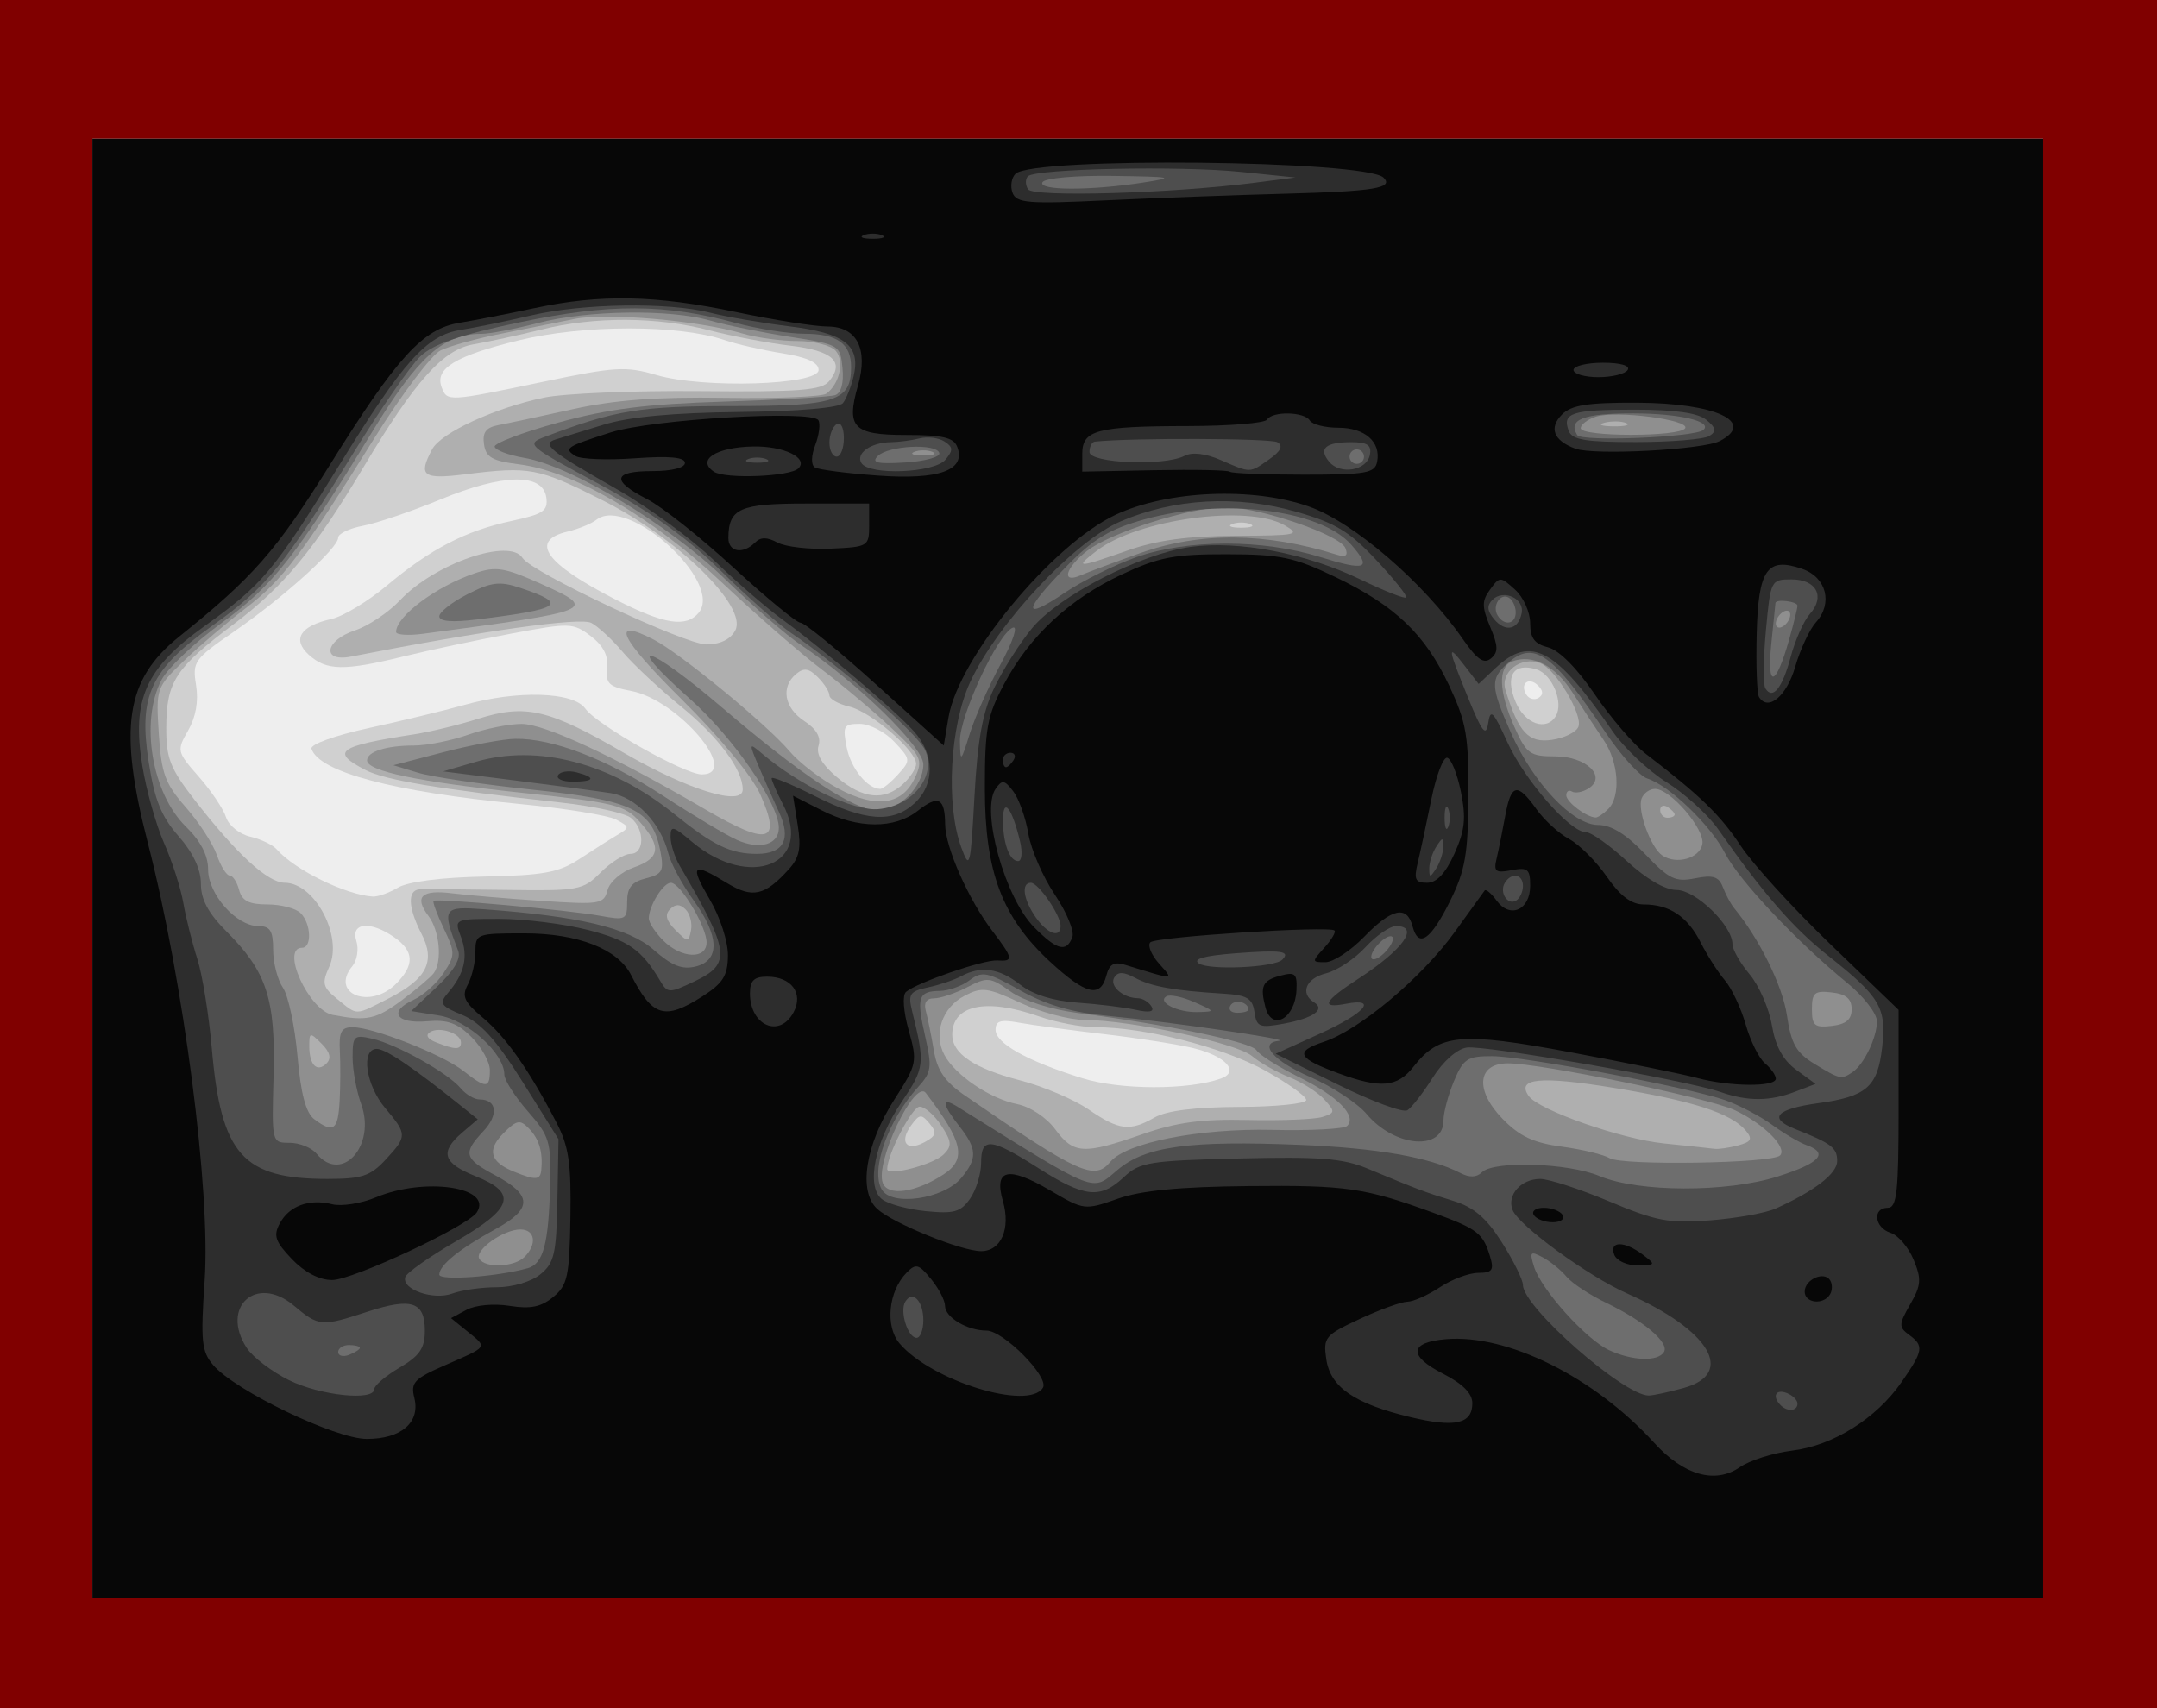 <?xml version="1.0" encoding="UTF-8" standalone="no"?>
<!-- Created with Inkscape (http://www.inkscape.org/) -->

<svg
   xmlns:dc="http://purl.org/dc/elements/1.1/"
   xmlns:cc="http://creativecommons.org/ns#"
   xmlns:rdf="http://www.w3.org/1999/02/22-rdf-syntax-ns#"
   xmlns:svg="http://www.w3.org/2000/svg"
   xmlns="http://www.w3.org/2000/svg"
   xmlns:sodipodi="http://sodipodi.sourceforge.net/DTD/sodipodi-0.dtd"
   xmlns:inkscape="http://www.inkscape.org/namespaces/inkscape"
   id="svg2"
   version="1.1"
   inkscape:version="0.91 r13725"
   width="298.577"
   height="236.496"
   viewBox="0 0 298.577 236.496"
   sodipodi:docname="camera_small.svg">
  <rect x="0" y="0" width="298.577" height="236.496" fill="#808080" stroke="none"/>
  <defs
     id="defs6" />
  <sodipodi:namedview
     pagecolor="#ffffff"
     bordercolor="#666666"
     borderopacity="1"
     objecttolerance="10"
     gridtolerance="10"
     guidetolerance="10"
     inkscape:pageopacity="0"
     inkscape:pageshadow="2"
     inkscape:window-width="1544"
     inkscape:window-height="741"
     id="namedview4"
     showgrid="false"
     inkscape:zoom="1.0148148"
     inkscape:cx="399.14"
     inkscape:cy="177.86128"
     inkscape:window-x="255"
     inkscape:window-y="19"
     inkscape:window-maximized="0"
     inkscape:current-layer="svg2"
     fit-margin-top="0"
     fit-margin-left="0"
     fit-margin-right="0"
     fit-margin-bottom="0" />
  <flowRoot
     xml:space="preserve"
     id="flowRoot3354"
     style="font-style:normal;font-variant:normal;font-weight:normal;font-stretch:normal;font-size:40px;line-height:125%;font-family:'American Typewriter';-inkscape-font-specification:'American Typewriter';letter-spacing:0px;word-spacing:0px;fill:#000000;fill-opacity:1;stroke:none;stroke-width:1px;stroke-linecap:butt;stroke-linejoin:miter;stroke-opacity:1"
     transform="matrix(1.162,0,0,1.617,-32.769,-37.513)"><flowRegion
       id="flowRegion3356"><rect
         id="rect3358"
         width="244.38"
         height="76.861"
         x="530.146"
         y="31.526"
         style="font-style:normal;font-variant:normal;font-weight:normal;font-stretch:normal;font-family:'American Typewriter';-inkscape-font-specification:'American Typewriter'" /></flowRegion><flowPara
       id="flowPara3360" /></flowRoot>  <flowRoot
     xml:space="preserve"
     id="flowRoot3374"
     style="font-style:normal;font-weight:normal;font-size:40px;line-height:125%;font-family:sans-serif;letter-spacing:0px;word-spacing:0px;fill:#000000;fill-opacity:1;stroke:none;stroke-width:1px;stroke-linecap:butt;stroke-linejoin:miter;stroke-opacity:1"
     transform="translate(19.708,-42.365)"><flowRegion
       id="flowRegion3376"><rect
         id="rect3378"
         width="312.372"
         height="82.774"
         x="433.577"
         y="105.431" /></flowRegion><flowPara
       id="flowPara3380" /></flowRoot>  <rect
     style="fill:#800000;fill-opacity:1"
     id="rect3434"
     width="298.577"
     height="236.496"
     x="0"
     y="0" />
  <rect
     style="fill:#ffffff;fill-opacity:1"
     id="rect3438"
     width="267.044"
     height="199.051"
     x="13.796"
     y="20.693" />
  <g
     id="g3351">
    <path
       style="fill:#eeeeee"
       d="m 12.81,120.219 0,-101 135,0 135,0 0,101 0,101 -135,0 -135,0 0,-101 z"
       id="path3367"
       inkscape:connector-curvature="0" />
    <path
       style="fill:#d0d0d0"
       d="m 12.81,120.219 0,-101 135,0 135,0 0,101 0,101 -135,0 -135,0 0,-101 z m 156.209,29.099 c 2.62,-0.939 0.655,-3.103 -3.813,-4.199 -2.143,-0.525 -7.721,-1.401 -12.396,-1.945 -4.675,-0.544 -9.963,-1.258 -11.75,-1.586 -2.553,-0.469 -3.25,-0.256 -3.25,0.991 0,1.875 4.378,4.32 11.988,6.694 5.28,1.647 14.688,1.669 19.221,0.044 z M 54.81,136.219 c 2.596,-2.596 2.53,-4.515 -0.223,-6.443 -3.31,-2.318 -6.072,-2.06 -5.262,0.491 0.358,1.126 0.112,2.696 -0.544,3.487 -3.161,3.809 2.409,6.085 6.029,2.465 z m 0.285,-13.331 c 1.364,-0.82 5.958,-1.408 11.964,-1.53 8.183,-0.166 10.292,-0.555 13.126,-2.419 1.857,-1.221 4.209,-2.712 5.227,-3.314 1.784,-1.055 1.78,-1.132 -0.13,-2.154 -1.089,-0.583 -7.153,-1.561 -13.476,-2.174 -17.407,-1.687 -27.651,-4.413 -28.692,-7.636 -0.193,-0.597 3.258,-1.842 7.927,-2.861 4.548,-0.992 10.488,-2.429 13.201,-3.193 7.359,-2.073 15.139,-1.84 16.78,0.502 1.569,2.24 13.726,9.109 16.122,9.109 5.471,0 -3.288,-10.338 -9.793,-11.559 -3.078,-0.577 -3.542,-1.022 -3.31,-3.17 0.184,-1.707 -0.535,-3.108 -2.27,-4.423 -2.44,-1.85 -2.871,-1.863 -11,-0.344 -4.653,0.87 -11.385,2.299 -14.96,3.175 -8.191,2.008 -10.629,1.965 -13.055,-0.23 -2.367,-2.142 -1.193,-4.017 3.107,-4.962 1.602,-0.352 5.059,-2.436 7.681,-4.632 6.076,-5.088 10.894,-7.583 17.291,-8.955 4.376,-0.939 5.047,-1.394 4.783,-3.247 -0.484,-3.399 -5.968,-3.3 -14.61,0.264 -4.014,1.655 -8.851,3.301 -10.748,3.657 -1.897,0.356 -3.449,1.099 -3.449,1.651 0,1.452 -7.557,8.271 -14.362,12.961 -5.572,3.84 -5.835,4.208 -5.309,7.448 0.36,2.217 -0.022,4.41 -1.091,6.273 -1.606,2.799 -1.573,2.945 1.471,6.412 1.713,1.951 3.41,4.476 3.77,5.611 0.36,1.136 1.861,2.343 3.338,2.686 1.476,0.342 3.133,1.137 3.683,1.766 2.468,2.823 9.494,6.277 13.285,6.53 0.707,0.047 2.282,-0.513 3.5,-1.245 z M 124.32,107.209 c 1.766,-1.952 1.751,-2.083 -0.519,-4.5 -1.286,-1.369 -3.442,-2.49 -4.789,-2.49 -2.229,0 -2.393,0.294 -1.812,3.25 0.57,2.904 2.871,5.75 4.648,5.75 0.36,0 1.473,-0.905 2.473,-2.01 z m 88.594,-12.286 c -1.283,-1.283 -2.585,-0.292 -1.635,1.246 0.368,0.596 1.127,0.8 1.687,0.454 0.683,-0.422 0.666,-0.981 -0.052,-1.7 z M 96.709,84.841 C 100.206,80.627 86.905,68.539 82.547,71.969 c -0.68,0.536 -2.475,1.269 -3.987,1.631 -5.345,1.277 -3.096,4.427 6.75,9.457 6.627,3.386 9.674,3.862 11.399,1.783 z M 75.256,52.842 c 9.908,-2.073 11.39,-2.16 15.632,-0.916 6.48,1.899 22.422,1.396 22.422,-0.707 0,-1.026 -1.579,-1.754 -5,-2.303 -2.75,-0.442 -6.35,-1.264 -8,-1.828 -6.333,-2.163 -19.523,-2.156 -28.434,0.015 -8.857,2.158 -11.741,3.915 -10.734,6.538 0.758,1.977 0.878,1.97 14.114,-0.799 z"
       id="path3365"
       inkscape:connector-curvature="0" />
    <path
       style="fill:#afafaf"
       d="m 12.81,120.219 0,-101 135,0 135,0 0,101 0,101 -135,0 -135,0 0,-101 z M 128.677,155.559 c -1.122,-1.352 -1.403,-1.328 -2.533,0.217 -1.71,2.339 -0.684,3.701 1.791,2.376 1.659,-0.888 1.787,-1.334 0.742,-2.593 z m 31.133,-0.84 c 1.656,-0.947 5.623,-1.441 11.75,-1.465 5.088,-0.019 9.25,-0.452 9.25,-0.96 0,-0.509 -2.587,-2.357 -5.75,-4.108 -5.773,-3.196 -16.615,-5.963 -23.374,-5.966 -1.993,-6.5e-4 -5.537,-0.676 -7.876,-1.501 -7.316,-2.581 -12,-1.588 -12,2.545 0,2.612 3.043,4.662 9.35,6.299 3.218,0.835 7.493,2.647 9.5,4.027 4.231,2.908 5.717,3.091 9.15,1.129 z M 53.817,138.216 c 5.273,-2.69 6.5,-5.116 4.524,-8.938 -1.855,-3.587 -1.966,-6.029 -0.28,-6.145 0.688,-0.047 6.034,-0.014 11.881,0.073 10.188,0.153 10.738,0.052 13.205,-2.414 1.415,-1.415 3.269,-2.573 4.119,-2.573 1.965,0 2.013,-3.367 0.07,-4.979 -0.811,-0.673 -5.199,-1.634 -9.75,-2.135 -16.799,-1.848 -24.277,-3.094 -26.991,-4.498 -4.902,-2.535 -3.854,-3.305 6.717,-4.937 2.2,-0.34 6.183,-1.306 8.852,-2.148 6.607,-2.085 9.737,-1.356 20.182,4.699 8.862,5.137 16.466,7.483 16.466,5.08 0,-2.744 -3.349,-7.257 -8.501,-11.453 -3.031,-2.469 -6.681,-5.88 -8.113,-7.581 -1.431,-1.701 -3.388,-3.513 -4.349,-4.027 -1.508,-0.807 -14.902,1.072 -33.288,4.669 -4.089,0.8 -3.598,-2.254 0.585,-3.635 1.834,-0.605 4.647,-2.492 6.25,-4.192 4.788,-5.079 15.186,-8.659 16.934,-5.831 1.216,1.968 22.464,11.969 25.429,11.969 1.927,0 3.349,-0.686 4.02,-1.94 1.749,-3.268 -7.901,-12.728 -18.379,-18.015 -8.939,-4.511 -10.037,-4.719 -19.011,-3.598 -5.874,0.734 -6.543,0.225 -4.565,-3.472 1.226,-2.29 8.658,-5.722 15.487,-7.15 2.75,-0.575 12.466,-0.977 21.592,-0.893 13.803,0.127 16.806,-0.104 17.862,-1.377 2.206,-2.658 0.501,-4.226 -5.338,-4.913 -3.058,-0.359 -8.142,-1.326 -11.298,-2.148 -7.193,-1.873 -15.862,-1.908 -23.173,-0.093 -3.104,0.771 -7.338,1.692 -9.409,2.048 -4.218,0.725 -8.088,5.049 -15.235,17.023 -6.778,11.355 -11.026,16.496 -17.923,21.689 -8.12,6.113 -9.338,7.973 -9.375,14.305 -0.024,4.268 0.52,5.674 3.873,10 5.827,7.519 10.175,11.523 12.52,11.529 4.158,0.01 8.088,7.412 6.17,11.623 -1.053,2.31 -0.92,2.838 1.132,4.5 2.836,2.297 2.355,2.305 7.11,-0.121 z M 124.981,108.564 c 1.006,-0.91 1.829,-2.172 1.829,-2.804 0,-1.859 -6.265,-7.232 -9.25,-7.933 -1.512,-0.355 -2.75,-1.055 -2.75,-1.555 0,-0.5 -0.723,-1.632 -1.606,-2.515 -1.24,-1.24 -1.924,-1.342 -3,-0.449 -2.157,1.79 -1.653,4.696 1.132,6.521 1.675,1.097 2.338,2.245 1.969,3.408 -0.37,1.166 0.484,2.629 2.551,4.368 3.578,3.011 6.518,3.32 9.125,0.96 z m 90.364,-9.402 c 1.142,-1.848 -0.462,-5.785 -2.638,-6.476 -3.196,-1.014 -4.418,0.86 -2.92,4.477 1.263,3.049 4.246,4.121 5.558,1.999 z M 173.06,72.557 c -0.688,-0.277 -1.812,-0.277 -2.5,0 -0.688,0.277 -0.125,0.504 1.25,0.504 1.375,0 1.938,-0.227 1.25,-0.504 z"
       id="path3363"
       inkscape:connector-curvature="0" />
    <path
       style="fill:#8f8f8f"
       d="m 12.81,120.219 0,-101 135,0 135,0 0,101 0,101 -135,0 -135,0 0,-101 z M 130.646,159.812 c 1.15,-1.15 1.095,-1.77 -0.352,-3.978 -0.943,-1.439 -2.288,-2.616 -2.99,-2.616 -1.06,0 -4.494,6.605 -4.494,8.645 0,1.051 6.412,-0.629 7.835,-2.052 z m 27.446,-2.766 c 4.75,-1.66 8.204,-2.128 14.63,-1.984 4.626,0.104 9.271,-0.084 10.323,-0.418 1.783,-0.566 1.801,-0.73 0.267,-2.425 -0.905,-1 -3.075,-2.382 -4.823,-3.071 -1.748,-0.689 -4.078,-2.011 -5.178,-2.937 -2.144,-1.805 -16.883,-4.986 -23.18,-5.002 -2.101,-0.005 -6.103,-1.072 -8.892,-2.371 -4.563,-2.125 -5.339,-2.222 -7.737,-0.965 -3.091,1.619 -4.333,5.278 -2.778,8.183 1.503,2.809 6.309,6.057 10.076,6.811 1.813,0.363 4.058,1.85 5.272,3.492 2.538,3.433 3.935,3.513 12.02,0.688 z m 82.49,1.537 c 1.841,-0.493 2.046,-0.88 1.08,-2.044 -2,-2.409 -7.386,-4.15 -18.397,-5.944 -10.078,-1.642 -13.402,-1.317 -11.662,1.142 1.386,1.959 12.804,5.966 18.708,6.567 3.3,0.336 6.45,0.673 7,0.749 0.55,0.076 2.022,-0.135 3.271,-0.47 z M 44.517,144.498 c -1.61,-1.61 -1.707,-1.59 -1.707,0.34 0,2.621 1.08,3.701 2.39,2.39 0.698,-0.698 0.481,-1.566 -0.683,-2.731 z m 19.293,-0.172 c 0,-1.254 -2.96,-2.25 -4.274,-1.438 -0.682,0.421 -0.365,0.961 0.84,1.433 2.667,1.045 3.434,1.046 3.434,0.005 z m -8.183,-5.851 c 2.026,-1.509 4.014,-3.197 4.418,-3.75 1.2,-1.642 0.807,-5.867 -0.734,-7.903 -2.027,-2.678 -0.969,-3.681 3.31,-3.141 2.029,0.256 7.57,0.726 12.312,1.044 8.115,0.544 8.654,0.457 9.162,-1.485 0.299,-1.143 1.916,-2.543 3.628,-3.14 3.669,-1.279 3.881,-2.874 0.838,-6.311 -2.057,-2.324 -3.45,-2.668 -16.25,-4.022 -14.4,-1.523 -21.5,-3.005 -21.5,-4.488 0,-1.214 2.65,-2.06 6.456,-2.06 1.811,0 5.206,-0.675 7.544,-1.5 2.338,-0.825 5.657,-1.496 7.376,-1.492 3.236,0.008 12.748,4.436 25.491,11.864 8.725,5.086 10.529,4.588 7.567,-2.089 -1.123,-2.531 -5.588,-7.932 -10.911,-13.202 -8.602,-8.514 -9.95,-11.407 -3.84,-8.245 3.704,1.917 15.711,11.789 18.791,15.449 1.334,1.585 4.392,3.926 6.797,5.201 5.237,2.778 8.848,2.243 10.585,-1.569 1.115,-2.448 0.894,-2.915 -3.196,-6.774 -2.417,-2.28 -6.777,-5.945 -9.688,-8.145 -2.912,-2.2 -9.181,-7.662 -13.932,-12.137 C 90.294,71.582 79.346,65.217 71.81,64.279 c -3.674,-0.457 -4.558,-0.966 -4.815,-2.775 -0.234,-1.648 0.277,-2.326 2,-2.651 1.273,-0.24 5.915,-1.233 10.315,-2.207 5.78,-1.279 11.607,-1.714 21,-1.567 7.15,0.112 13.483,-0.149 14.073,-0.579 1.818,-1.324 2.521,-4.464 1.322,-5.908 -0.63,-0.759 -2.989,-1.373 -5.274,-1.373 -2.274,0 -5.706,-0.467 -7.628,-1.038 -6.122,-1.82 -18.882,-2.926 -23.289,-2.02 -2.313,0.476 -6.905,1.398 -10.205,2.05 -3.3,0.652 -7.039,1.685 -8.308,2.296 -1.269,0.611 -5.401,6.084 -9.181,12.162 -9.994,16.066 -12.705,19.648 -17.831,23.55 -2.529,1.925 -6.356,5.187 -8.505,7.249 -3.868,3.711 -3.903,3.814 -3.501,10.128 0.35,5.498 0.865,6.901 3.723,10.157 1.824,2.078 3.763,5.057 4.308,6.622 0.545,1.564 1.345,2.844 1.777,2.844 0.432,0 1.021,0.9 1.309,2 0.393,1.504 1.364,2 3.917,2 1.866,0 3.934,0.54 4.594,1.2 1.453,1.453 1.593,4.8 0.2,4.8 -3.017,0 0.932,8.657 4.239,9.293 4.708,0.905 5.996,0.632 9.578,-2.037 z M 54.826,87.481 c 0.044,-2.189 5.565,-6.305 10.87,-8.104 2.971,-1.008 4.116,-0.82 9.362,1.534 7.771,3.487 7.323,3.673 -16.497,6.834 -2.062,0.274 -3.743,0.155 -3.735,-0.264 z m 40.078,38.432 c -0.773,-0.773 -1.406,-0.782 -2.158,-0.029 -0.752,0.752 -0.533,1.596 0.75,2.879 1.734,1.734 1.83,1.735 2.158,0.029 0.189,-0.982 -0.148,-2.277 -0.75,-2.879 z M 231.81,112.778 c 0,-0.243 -0.45,-0.719 -1,-1.059 -0.55,-0.34 -1,-0.141 -1,0.441 0,0.582 0.45,1.059 1,1.059 0.55,0 1,-0.198 1,-0.441 z m -13.323,-12.159 c 0.638,-1.663 -3.147,-7.983 -5.269,-8.797 -2.672,-1.025 -5.596,1.22 -4.829,3.708 1.821,5.906 3.193,7.376 6.441,6.899 1.726,-0.253 3.372,-1.068 3.657,-1.81 z M 156.07,76.219 c 4.072,-1.431 8.328,-2.01 14.965,-2.035 8.549,-0.033 9.079,-0.147 6.775,-1.465 -5.1,-2.916 -20.298,-0.846 -26.01,3.542 -3.146,2.417 -2.716,2.413 4.269,-0.042 z M 225.079,58.563 c -0.677,-0.274 -2.027,-0.291 -3,-0.037 -0.973,0.254 -0.419,0.478 1.231,0.498 1.65,0.02 2.446,-0.187 1.769,-0.461 z"
       id="path3361"
       inkscape:connector-curvature="0" />
    <path
       style="fill:#6e6e6e"
       d="m 12.81,120.219 0,-101 135,0 135,0 0,101 0,101 -135,0 -135,0 0,-101 z m 59.8,53.8 c 1.768,-1.768 1.459,-3.8 -0.577,-3.8 -2.367,0 -6.406,2.893 -5.68,4.068 0.819,1.326 4.836,1.154 6.258,-0.268 z m 57.95,-11.391 c 3.286,-2.125 2.777,-4.518 -2.402,-11.302 -1.525,-1.997 -7.064,9.584 -5.96,12.461 0.716,1.866 4.495,1.342 8.362,-1.159 z m -55.632,-0.659 c 0.235,-2.475 -0.301,-4.276 -1.701,-5.718 -1.25,-1.288 -1.685,-1.208 -3.543,0.649 -2.316,2.316 -1.854,3.982 1.478,5.326 3.01,1.215 3.631,1.172 3.766,-0.257 z m 78.776,-1.123 c 2.202,-2.653 12.301,-4.644 22.381,-4.412 5.292,0.122 9.966,-0.123 10.387,-0.545 1.384,-1.384 -1.27,-4.09 -6.591,-6.722 -2.878,-1.423 -5.557,-3.114 -5.954,-3.756 -0.701,-1.134 -12.192,-3.531 -24.819,-5.177 -3.641,-0.475 -7.445,-1.694 -9.215,-2.955 -2.82,-2.008 -3.207,-2.047 -5.999,-0.603 -1.642,0.849 -3.713,1.544 -4.602,1.544 -1.056,0 -1.451,0.607 -1.137,1.75 0.264,0.963 0.762,3.421 1.106,5.463 0.471,2.797 1.541,4.342 4.337,6.263 15.774,10.837 17.903,11.806 20.106,9.152 z M 246.39,159.975 c 1.065,-1.069 -2.188,-4.342 -6.214,-6.253 -3.597,-1.707 -26.798,-6.503 -31.457,-6.503 -4.224,0 -4.589,3.703 -0.756,7.658 2.367,2.442 4.288,3.348 8.218,3.876 2.821,0.379 5.804,1.096 6.629,1.593 1.749,1.055 22.484,0.728 23.58,-0.372 z M 47.012,152.469 c 0.111,-2.062 0.124,-5.213 0.03,-7 -0.138,-2.605 0.212,-3.25 1.761,-3.25 2.856,0 12.467,3.787 15.332,6.041 3.137,2.468 3.675,2.455 3.675,-0.086 0,-1.125 -1.138,-3.184 -2.529,-4.575 -1.962,-1.962 -3.343,-2.457 -6.156,-2.205 -4.289,0.384 -5.405,-1.358 -1.894,-2.957 1.36,-0.62 3.242,-2.3 4.182,-3.734 1.609,-2.455 1.609,-2.816 0.01,-6.169 -0.934,-1.959 -1.567,-3.675 -1.406,-3.813 0.431,-0.37 18.677,1.271 23.043,2.072 3.552,0.652 3.75,0.55 3.75,-1.924 0,-1.978 0.63,-2.77 2.598,-3.264 2.287,-0.574 2.527,-1.026 2.001,-3.769 -1.096,-5.719 -3.88,-7.059 -17.663,-8.502 -6.84,-0.716 -13.98,-1.771 -15.866,-2.345 l -3.429,-1.043 6.929,-1.806 c 3.811,-0.993 8.279,-1.827 9.929,-1.852 5.201,-0.081 12.68,2.799 20.47,7.882 4.141,2.703 8.739,5.454 10.216,6.113 3.176,1.417 5.814,0.664 5.814,-1.661 0,-3.363 -6.287,-12.499 -12.269,-17.828 -9.739,-8.675 -5.889,-7.64 4.449,1.196 10.956,9.364 18.312,14.228 21.516,14.228 2.998,0 6.304,-3.355 6.304,-6.397 0,-2.422 -9.097,-11.287 -17,-16.565 -1.925,-1.286 -6.65,-5.397 -10.5,-9.136 -7.653,-7.432 -21.228,-15.619 -27.744,-16.731 -2.162,-0.369 -4.005,-1.065 -4.094,-1.547 -0.089,-0.482 3.888,-1.986 8.838,-3.344 6.931,-1.901 12.218,-2.567 23,-2.9 7.7,-0.238 14.591,-0.643 15.314,-0.9 0.817,-0.291 1.195,-1.699 1,-3.724 -0.31,-3.215 -0.404,-3.271 -7.314,-4.347 -3.85,-0.6 -8.8,-1.61 -11,-2.244 -5.577,-1.609 -16.991,-1.449 -23.839,0.335 -3.167,0.825 -6.681,1.5 -7.809,1.5 -5.252,0 -8.732,3.097 -15.005,13.351 -10.684,17.465 -13.852,21.492 -20.996,26.689 -3.733,2.715 -7.477,6.27 -8.319,7.899 -2.981,5.764 -1.325,15.68 3.387,20.286 2.054,2.008 3.081,3.989 3.081,5.939 0,3.429 3.912,7.836 6.955,7.836 1.645,0 2.045,0.642 2.045,3.277 0,1.803 0.609,4.165 1.353,5.25 0.744,1.085 1.652,5.348 2.018,9.473 0.467,5.27 1.163,7.872 2.338,8.75 2.639,1.971 3.277,1.515 3.493,-2.5 z M 60.81,85.333 c 0,-0.59 1.762,-1.972 3.916,-3.071 3.295,-1.681 4.445,-1.821 7.25,-0.884 6.757,2.257 5.845,2.933 -5.916,4.382 -3.475,0.428 -5.25,0.284 -5.25,-0.427 z M 256.31,139.719 c 0,-1.438 -0.772,-2.089 -2.75,-2.316 -2.384,-0.274 -2.75,0.034 -2.75,2.316 0,2.282 0.366,2.591 2.75,2.316 1.978,-0.228 2.75,-0.878 2.75,-2.316 z m -158.504,-9.25 c -0.005,-2.198 -3.633,-8.25 -4.946,-8.25 -1.064,0 -3.05,3.214 -3.05,4.934 0,0.586 0.9,1.966 2,3.066 2.504,2.504 6.001,2.65 5.996,0.25 z M 235.642,116.87 c 0.389,-2.041 -4.414,-7.651 -6.551,-7.651 -0.739,0 -1.574,0.597 -1.854,1.328 -0.629,1.64 1.273,6.855 2.885,7.908 1.976,1.292 5.145,0.382 5.52,-1.584 z m -13.032,-4.851 c 1.776,-1.776 1.457,-6.505 -0.648,-9.591 -1.016,-1.49 -2.929,-4.408 -4.25,-6.485 -2.409,-3.786 -5.594,-5.441 -8.4,-4.364 -1.991,0.764 -1.86,4.228 0.348,9.139 1.641,3.651 2.13,4 5.602,4 4.33,0 7.232,2.818 4.595,4.462 -0.799,0.498 -1.811,0.684 -2.25,0.413 -0.439,-0.271 -0.798,-0.039 -0.798,0.516 0,0.923 2.74,3.006 4.05,3.078 0.302,0.017 1.09,-0.51 1.75,-1.17 z m 25.2,-26.918 c 0,-0.55 -0.45,-0.722 -1,-0.382 -0.55,0.34 -1,1.068 -1,1.618 0,0.55 0.45,0.722 1,0.382 0.55,-0.34 1,-1.068 1,-1.618 z m -90,-8.519 c 8.302,-2.952 17.395,-2.879 27.244,0.219 1.234,0.388 1.581,0.124 1.187,-0.903 -0.709,-1.847 -11.941,-5.679 -16.645,-5.679 -4.82,0 -15.892,3.51 -19.147,6.07 -2.998,2.358 -3.577,4.557 -0.888,3.374 0.963,-0.423 4.675,-1.81 8.25,-3.081 z m -28.75,-14.025 c -0.688,-0.277 -1.812,-0.277 -2.5,0 -0.688,0.277 -0.125,0.504 1.25,0.504 1.375,0 1.938,-0.227 1.25,-0.504 z M 233.265,59.293 c 0.724,-1.171 -9.52,-2.505 -12.346,-1.608 -1.159,0.368 -2.108,1.089 -2.108,1.602 0,1.214 13.704,1.22 14.454,0.006 z"
       id="path3359"
       inkscape:connector-curvature="0" />
    <path
       style="fill:#4e4e4e"
       d="m 12.81,120.219 0,-101 135,0 135,0 0,101 0,101 -135,0 -135,0 0,-101 z m 37,66.393 c 0,-0.216 -0.675,-0.393 -1.5,-0.393 -0.825,0 -1.5,0.436 -1.5,0.969 0,0.533 0.675,0.71 1.5,0.393 0.825,-0.317 1.5,-0.752 1.5,-0.969 z m 180.517,0.579 c 0.794,-1.285 -2.76,-4.302 -8.073,-6.853 -2.231,-1.071 -4.669,-2.686 -5.418,-3.588 -0.749,-0.902 -2.229,-2.105 -3.288,-2.672 -1.712,-0.916 -1.846,-0.77 -1.2,1.305 0.983,3.157 7.184,10.055 10.375,11.541 3.22,1.5 6.766,1.624 7.604,0.267 z M 73.058,175.58 c 2.156,-0.61 2.889,-3.363 3.094,-11.619 0.146,-5.894 -0.096,-6.685 -3.091,-10.103 -1.788,-2.04 -3.25,-4.333 -3.25,-5.097 0,-2.915 -5.115,-7.537 -9.036,-8.164 l -3.854,-0.616 3.561,-3.358 c 2.35,-2.216 3.35,-3.908 2.941,-4.974 -2.284,-5.952 -2.144,-6.178 3.565,-5.763 13.222,0.963 20.051,2.594 23.484,5.608 2.534,2.224 3.954,2.787 5.843,2.313 3.389,-0.851 3.266,-4.225 -0.335,-9.196 -1.557,-2.149 -3.122,-5.069 -3.478,-6.488 -1.053,-4.194 -4.503,-7.789 -7.984,-8.319 -1.764,-0.269 -7.7,-1.055 -13.192,-1.747 l -9.985,-1.259 4.485,-1.315 c 8.594,-2.52 18.714,0.132 27.485,7.201 5.438,4.383 7.824,5.535 11.466,5.535 3.723,0 4.798,-2.056 3.041,-5.814 -0.691,-1.477 -1.926,-4.261 -2.745,-6.186 -1.439,-3.383 -1.427,-3.447 0.374,-1.917 5.235,4.448 12.684,8.016 16.117,7.721 4.785,-0.41 8.112,-4.608 6.484,-8.182 C 127.01,101.564 116.506,92.388 109.444,87.59 107.72,86.42 103.362,82.557 99.758,79.006 95.203,74.518 90.08,70.87 82.946,67.032 72.895,61.626 72.743,61.492 75.498,60.449 c 9.73,-3.681 13.094,-4.23 25.919,-4.23 14.27,0 16.393,-0.696 16.393,-5.371 0,-3.269 -1.888,-4.627 -6.45,-4.64 -2.228,-0.006 -6.525,-0.685 -9.55,-1.508 -9.758,-2.654 -17.477,-2.679 -29.806,-0.094 -8.306,1.741 -11.969,2.993 -13.806,4.719 -1.375,1.292 -5.686,7.534 -9.579,13.872 -9.313,15.16 -11.674,18.038 -19.207,23.413 -8.584,6.125 -10.256,9.687 -8.84,18.831 0.818,5.286 1.744,7.592 4.145,10.327 2.018,2.298 3.092,4.587 3.092,6.587 0,2.178 1.027,4.093 3.549,6.614 5.578,5.578 6.803,9.344 6.509,20.001 -0.255,9.245 -0.254,9.25 2.221,9.25 1.362,0 3.037,0.675 3.721,1.5 3.494,4.211 8.275,-1.086 6.188,-6.857 -0.653,-1.807 -1.188,-4.725 -1.188,-6.483 0,-2.977 0.19,-3.154 2.75,-2.561 3.402,0.789 10.464,4.749 12.202,6.843 0.711,0.857 1.886,1.558 2.611,1.558 2.411,0 2.673,2.12 0.541,4.388 -2.877,3.063 -2.679,3.801 1.636,6.112 5.167,2.766 5.178,4.627 0.043,7.445 -5.026,2.759 -7.784,4.993 -7.784,6.304 0,0.876 8.085,0.289 12.248,-0.888 z m 60.002,-12.494 c 2.251,-2.687 2.205,-4.019 -0.25,-7.14 -2.465,-3.134 -2.559,-4.146 -0.25,-2.706 19.646,12.252 18.489,11.797 22.167,8.703 3.845,-3.235 9.877,-4.061 25.138,-3.44 10.787,0.439 18.047,1.713 22.313,3.916 1.244,0.642 2.229,0.603 2.95,-0.118 1.626,-1.626 11.914,-1.301 16.254,0.513 5.437,2.272 17.587,2.308 24.678,0.075 5.855,-1.844 7.141,-3.242 4,-4.349 -0.963,-0.339 -3.1,-1.6 -4.75,-2.802 -1.65,-1.202 -4.575,-2.739 -6.5,-3.415 -5.115,-1.796 -27.871,-6.092 -32.301,-6.098 -3.394,-0.005 -3.956,0.366 -5.25,3.462 -0.797,1.907 -1.449,4.352 -1.449,5.433 0,4.291 -6.759,3.728 -10.641,-0.886 -1.271,-1.51 -4.789,-3.819 -7.817,-5.13 -5.095,-2.206 -7.243,-4.713 -4.291,-5.01 1.723,-0.173 -15.191,-2.632 -23.75,-3.452 -4.938,-0.473 -8.499,-1.512 -12.086,-3.526 -4.56,-2.56 -5.285,-2.705 -7,-1.407 -1.052,0.796 -2.899,1.462 -4.105,1.48 -3.031,0.044 -3.298,0.866 -2.054,6.303 0.972,4.248 0.873,4.971 -0.96,6.984 -4.165,4.573 -6.612,11.427 -5.066,14.189 1.343,2.399 8.554,1.367 11.021,-1.577 z m 123.35,-14.632 c 1.601,-1.069 3.4,-4.8 3.4,-7.053 0,-1.072 -1.853,-3.464 -4.117,-5.316 -6.988,-5.713 -14.971,-14.191 -16.913,-17.961 -2.011,-3.903 -7.691,-9.365 -10.751,-10.336 -1.052,-0.334 -3.641,-3.186 -5.755,-6.338 -7.432,-11.086 -9.986,-12.879 -13.636,-9.576 -2.364,2.139 -2.307,3.206 0.508,9.573 3.081,6.967 8.568,12.772 12.071,12.772 1.817,0 3.891,1.282 6.482,4.005 3.325,3.496 4.209,3.925 6.945,3.378 2.494,-0.499 3.281,-0.244 3.85,1.245 0.393,1.03 1.087,2.322 1.542,2.872 3.468,4.195 6.715,10.784 7.314,14.842 0.586,3.973 1.275,5.184 3.837,6.746 3.5,2.134 3.683,2.174 5.223,1.146 z m -91.1,-9.719 c -1.65,-0.727 -3.386,-1.084 -3.857,-0.794 -1.32,0.814 1.558,2.256 4.357,2.182 2.435,-0.064 2.422,-0.1 -0.5,-1.388 z m 7.5,1.044 c 0,-1.055 -1.919,-1.499 -2.49,-0.575 -0.345,0.559 0.073,1.016 0.931,1.016 0.857,0 1.559,-0.198 1.559,-0.441 z m 20,-9.804 c 0,-0.558 -0.663,-0.45 -1.5,0.245 -0.825,0.685 -1.5,1.695 -1.5,2.245 0,0.558 0.663,0.45 1.5,-0.245 0.825,-0.685 1.5,-1.695 1.5,-2.245 z m -54.285,-38.046 c 1.697,-3.133 2.423,-5.316 1.672,-5.028 -2.053,0.788 -7.396,12.267 -7.321,15.728 0.064,2.964 0.12,2.922 1.358,-1.036 0.71,-2.27 2.641,-6.618 4.29,-9.664 z m 109.116,-3.326 c 0.643,-2.264 1.169,-4.401 1.169,-4.75 0,-0.582 -2.943,-0.953 -3.045,-0.384 -0.025,0.138 -0.289,2.725 -0.587,5.75 -0.611,6.191 0.618,5.883 2.464,-0.616 z m -37.831,-3.825 c 0,-0.793 -0.419,-1.7 -0.931,-2.016 -1.189,-0.735 -2.385,1.138 -1.569,2.457 0.92,1.488 2.5,1.209 2.5,-0.441 z M 157.3,77.138 c 7.091,-2.492 17.459,-2.502 25.421,-0.024 6.375,1.984 7.245,1.649 4.339,-1.676 -4.286,-4.903 -17.815,-6.564 -28.684,-3.522 -4.813,1.347 -7.046,2.703 -10.816,6.567 -5.98,6.13 -6.073,7.561 -0.235,3.621 2.483,-1.676 6.972,-3.911 9.975,-4.966 z M 130.021,62.719 c -0.397,-1.373 -7.077,-1.036 -8.531,0.43 -0.911,0.919 -0.04,1.119 3.82,0.88 2.75,-0.17 4.87,-0.76 4.711,-1.31 z m 58.789,0.5 c 0,-0.55 -0.45,-1 -1,-1 -0.55,0 -1,0.45 -1,1 0,0.55 0.45,1 1,1 0.55,0 1,-0.45 1,-1 z m 46.971,-3.692 c 1.336,-1.182 -3.286,-2.279 -9.662,-2.293 -6.919,-0.015 -9.135,0.838 -7.798,3.002 0.588,0.952 16.305,0.313 17.46,-0.709 z M 158.31,25.265 c 4.493,-0.7 4.068,-0.792 -4.191,-0.912 -5.201,-0.076 -9.459,0.3 -9.809,0.866 -0.727,1.177 6.586,1.201 14,0.046 z"
       id="path3357"
       inkscape:connector-curvature="0" />
    <path
       style="fill:#2d2d2d"
       d="m 12.81,120.219 0,-101 135,0 135,0 0,101 0,101 -135,0 -135,0 0,-101 z m 236,74.107 c 0,-0.491 -0.675,-1.152 -1.5,-1.469 -1.524,-0.585 -2.048,0.48 -0.833,1.695 0.956,0.956 2.333,0.822 2.333,-0.226 z M 51.81,192.318 c 0,-0.496 1.575,-1.831 3.5,-2.966 2.79,-1.646 3.5,-2.687 3.5,-5.13 0,-4 -1.85,-4.609 -7.949,-2.614 -6.384,2.088 -6.729,2.059 -10.183,-0.847 -5.186,-4.364 -10.236,0.195 -6.512,5.878 0.83,1.267 3.453,3.266 5.827,4.441 4.329,2.143 11.817,2.927 11.817,1.237 z m 181.25,-0.151 c 7.215,-2.004 3.617,-8.022 -7.819,-13.081 -5.415,-2.395 -15.047,-9.423 -15.876,-11.583 -0.793,-2.066 1.194,-4.284 3.836,-4.284 1.181,0 5.489,1.404 9.573,3.12 6.509,2.735 8.236,3.058 13.981,2.613 3.605,-0.279 7.679,-1.015 9.054,-1.635 5.378,-2.427 8.5,-4.841 8.5,-6.571 0,-1.837 -0.79,-2.439 -5.806,-4.425 -3.813,-1.51 -2.67,-2.781 3.23,-3.592 6.645,-0.914 8.181,-2.264 8.798,-7.731 0.618,-5.486 -0.26,-6.975 -7.471,-12.675 -4.844,-3.829 -9.019,-8.633 -15.251,-17.549 -1.375,-1.967 -4.58,-4.882 -7.122,-6.478 -2.542,-1.596 -5.917,-4.787 -7.5,-7.093 -7.856,-11.441 -11.285,-13.3 -16.131,-8.748 l -2.381,2.237 -1.911,-2.487 c -2.489,-3.239 -2.43,-2.675 0.459,4.418 1.944,4.773 2.476,5.444 2.775,3.5 0.316,-2.058 0.697,-1.684 2.639,2.595 2.405,5.296 8.684,12.5 10.897,12.5 0.726,0 3.272,1.8 5.659,4 2.697,2.486 5.305,4 6.889,4 2.646,0 7.727,4.932 7.727,7.5 0,0.741 1.068,2.619 2.373,4.173 1.305,1.555 2.693,4.729 3.084,7.055 0.49,2.914 1.54,4.833 3.377,6.175 l 2.666,1.948 -2.815,1.075 c -3.533,1.349 -6.562,1.362 -10.339,0.045 -4.673,-1.629 -32.604,-6.523 -35.13,-6.155 -1.348,0.196 -3.278,1.907 -4.709,4.174 -1.334,2.113 -2.912,4.143 -3.507,4.511 -0.595,0.368 -4.94,-1.242 -9.656,-3.578 l -8.574,-4.247 6.115,-2.776 c 6.231,-2.828 8.132,-5.007 3.615,-4.144 -3.608,0.69 -3.09,-0.343 1.75,-3.49 6.172,-4.013 8.497,-7.265 5.194,-7.265 -0.856,0 -2.768,1.318 -4.25,2.928 -1.482,1.611 -3.931,3.234 -5.444,3.608 -2.785,0.689 -3.653,2.787 -1.663,4.017 1.615,0.998 -0.116,2.204 -4.255,2.964 -3.301,0.606 -3.701,0.444 -4,-1.624 -0.276,-1.907 -1.011,-2.339 -4.332,-2.543 -6.832,-0.419 -9.926,-0.974 -12.193,-2.187 -1.597,-0.855 -2.371,-0.87 -2.875,-0.055 -0.717,1.161 1.196,2.849 3.258,2.876 0.655,0.008 1.499,0.513 1.875,1.122 0.47,0.76 -0.217,0.911 -2.191,0.48 -1.581,-0.345 -5.214,-0.792 -8.073,-0.993 -3.339,-0.235 -6.159,-1.122 -7.885,-2.48 -2.908,-2.288 -5.449,-2.652 -8.181,-1.174 -0.955,0.517 -3.022,1.213 -4.594,1.546 -2.522,0.535 -2.779,0.924 -2.189,3.31 1.802,7.29 1.74,7.817 -1.467,12.57 -3.698,5.479 -4.946,11.593 -2.74,13.423 0.799,0.663 3.532,1.416 6.072,1.673 3.918,0.396 4.851,0.136 6.15,-1.72 0.843,-1.203 1.532,-3.437 1.532,-4.965 0,-3.607 1.312,-3.483 7.954,0.748 6.38,4.064 8.551,4.29 11.809,1.224 2.195,-2.065 3.508,-2.277 15.973,-2.58 11.054,-0.269 14.342,-0.014 17.673,1.37 7.169,2.979 8.016,3.298 11.932,4.498 2.863,0.877 4.58,2.344 6.75,5.765 1.6,2.524 2.91,5.174 2.91,5.89 0,3.045 13.975,15.319 17.421,15.302 0.593,-0.003 2.766,-0.474 4.829,-1.047 z m -105.25,-9.388 c 0,-2.668 -1.487,-4.198 -2.495,-2.566 -0.813,1.315 0.34,5.007 1.563,5.007 0.513,0 0.933,-1.098 0.933,-2.441 z m -59.046,-4.559 c 2.181,0 4.772,-0.767 6.029,-1.786 1.932,-1.564 2.224,-2.834 2.361,-10.25 l 0.156,-8.464 -4.933,-7.877 c -3.658,-5.842 -5.817,-8.247 -8.354,-9.307 -3.085,-1.289 -3.278,-1.595 -1.969,-3.123 2.249,-2.623 2.786,-4.983 1.752,-7.702 -0.947,-2.491 -0.946,-2.491 5.318,-2.491 3.446,0 8.947,0.685 12.225,1.522 5.618,1.435 7.481,2.745 10.036,7.056 1.029,1.738 1.233,1.741 4.75,0.072 5.145,-2.442 4.938,-4.056 -2.061,-16.035 -0.679,-1.163 -1.242,-2.942 -1.25,-3.953 -0.013,-1.634 0.317,-1.56 2.961,0.665 8.005,6.735 16.879,3.096 12.605,-5.169 -0.87,-1.682 -1.581,-3.312 -1.581,-3.622 0,-0.31 2.687,0.792 5.971,2.45 6.99,3.528 10.811,3.798 13.84,0.975 2.815,-2.622 2.755,-6.767 -0.143,-9.961 -2.715,-2.992 -12.596,-11.39 -18.168,-15.442 -2.2,-1.6 -6.475,-5.299 -9.5,-8.221 -3.025,-2.921 -9.095,-7.36 -13.489,-9.863 -9.209,-5.247 -10.42,-6.231 -8.428,-6.846 0.779,-0.241 3.768,-1.161 6.642,-2.045 3.552,-1.092 9.562,-1.657 18.768,-1.764 8.335,-0.096 13.868,-0.573 14.387,-1.238 0.464,-0.595 1.122,-2.246 1.461,-3.669 1.023,-4.296 -1.16,-6.003 -8.896,-6.957 -3.819,-0.471 -8.744,-1.318 -10.944,-1.882 -5.777,-1.48 -17.612,-1.301 -24.794,0.376 -3.413,0.797 -7.809,1.702 -9.769,2.01 -4.704,0.741 -7.912,4.323 -16.839,18.807 -8.969,14.55 -10.582,16.478 -18.547,22.162 -8.22,5.866 -10.143,10.156 -8.666,19.331 0.547,3.398 1.906,8.237 3.018,10.753 1.113,2.516 2.312,6.242 2.664,8.281 0.353,2.039 1.219,5.507 1.925,7.707 0.706,2.2 1.613,7.785 2.015,12.411 1.279,14.726 4.255,18.089 16.01,18.089 4.749,0 5.945,-0.394 8.032,-2.646 3.034,-3.274 3.032,-3.511 -0.048,-7.172 -2.69,-3.197 -3.391,-8.182 -1.15,-8.182 1.226,0 5.043,2.581 11.559,7.813 l 2.409,1.934 -2.159,1.848 c -3.139,2.687 -2.672,4.215 1.841,6.02 5.858,2.344 5.24,4.42 -2.679,9.011 -3.674,2.13 -6.836,4.36 -7.028,4.957 -0.55,1.71 3.895,3.264 6.523,2.281 1.273,-0.476 4.036,-0.866 6.139,-0.866 z m 8.488,-70.906 c 0.308,-0.498 1.46,-0.671 2.559,-0.383 2.752,0.72 2.504,1.289 -0.56,1.289 -1.407,0 -2.307,-0.408 -1.999,-0.906 z m 100.247,25.551 c 1.189,-1.189 -0.15,-1.368 -6.541,-0.877 -4.286,0.329 -5.913,0.786 -5,1.405 1.436,0.973 10.453,0.561 11.541,-0.527 z m -30.689,-4.68 c 0,-1.505 -3.077,-5.965 -4.115,-5.965 -1.373,0 -1.046,2.325 0.672,4.777 1.631,2.329 3.443,2.954 3.443,1.187 z m 64,-5.524 c 0,-1.65 -1.58,-1.929 -2.5,-0.441 -0.816,1.32 0.38,3.192 1.569,2.457 0.512,-0.316 0.931,-1.224 0.931,-2.016 z m -11.031,-5.441 c 0,-1.333 -0.108,-1.333 -0.969,0 -0.533,0.825 -0.969,2.175 -0.969,3 0,1.333 0.108,1.333 0.969,0 0.533,-0.825 0.969,-2.175 0.969,-3 z M 137.646,95.188 c 1.198,-2.492 3.537,-6.179 5.198,-8.194 3.729,-4.524 15.013,-10.319 21.952,-11.273 6.662,-0.916 16.025,0.879 23.546,4.514 3.258,1.575 6.091,2.695 6.297,2.489 0.206,-0.206 -1.656,-2.541 -4.137,-5.189 -3.723,-3.974 -5.668,-5.145 -11.136,-6.699 -8.17,-2.323 -16.848,-1.836 -24.285,1.363 -6.367,2.739 -17,14.094 -20.759,22.169 -2.838,6.096 -3.438,17.031 -1.261,22.952 1.174,3.192 1.285,2.758 1.829,-7.101 0.433,-7.852 1.128,-11.643 2.757,-15.031 z m 3.548,21.281 c -1.083,-4.553 -2.318,-6.171 -2.354,-3.082 -0.037,3.281 0.879,5.832 2.096,5.832 0.502,0 0.618,-1.238 0.258,-2.75 z m 59.278,-4.5 c -0.277,-0.688 -0.504,-0.125 -0.504,1.25 0,1.375 0.227,1.938 0.504,1.25 0.277,-0.688 0.277,-1.812 0,-2.5 z m 47.404,-21.042 c 0.616,-2.314 1.808,-4.979 2.648,-5.921 2.162,-2.423 0.908,-4.787 -2.539,-4.787 -2.85,0 -2.896,0.094 -3.545,7.073 -0.362,3.89 -0.395,7.498 -0.074,8.016 1.013,1.64 2.353,-0.032 3.511,-4.382 z m -37.242,-6.044 c 0.393,-2.028 -2.532,-3.356 -4.049,-1.839 -0.787,0.787 -0.727,1.529 0.217,2.666 1.562,1.882 3.382,1.489 3.831,-0.827 z M 130.873,63.643 c 1.084,-1.306 1.062,-1.737 -0.128,-2.513 -0.79,-0.515 -2.336,-0.712 -3.436,-0.437 -1.1,0.275 -2.9,0.512 -4,0.528 -2.766,0.04 -4.895,1.55 -4.069,2.887 1.078,1.744 10.098,1.384 11.632,-0.464 z m 44.816,-0.052 c 1.614,-1.13 1.96,-1.853 1.134,-2.364 -0.899,-0.555 -20.164,-0.621 -25.263,-0.087 -0.412,0.043 -0.75,0.689 -0.75,1.436 0,1.569 10.363,1.987 13.163,0.531 1.048,-0.545 2.896,-0.329 5,0.584 4.209,1.828 3.958,1.831 6.717,-0.1 z m 13.934,-0.622 c 0.256,-1.342 -0.344,-1.75 -2.573,-1.75 -3.58,0 -4.582,0.883 -3.069,2.706 1.542,1.858 5.224,1.234 5.642,-0.956 z m -83.563,0.588 c -0.688,-0.277 -1.812,-0.277 -2.5,0 -0.688,0.277 -0.125,0.504 1.25,0.504 1.375,0 1.938,-0.227 1.25,-0.504 z m 10.75,-2.897 c 0,-1.451 -0.433,-2.292 -1,-1.941 -0.55,0.34 -1,1.491 -1,2.559 0,1.068 0.45,1.941 1,1.941 0.55,0 1,-1.152 1,-2.559 z m 119.797,-0.295 c 1.024,-0.649 0.938,-1.121 -0.404,-2.235 -1.162,-0.964 -4.319,-1.412 -9.964,-1.412 -8.693,0 -10.05,0.442 -9.085,2.957 0.472,1.23 2.372,1.54 9.374,1.528 4.83,-0.008 9.365,-0.386 10.079,-0.838 z m -62.797,-35.083 5.5,-0.709 -7.534,-0.774 c -8.412,-0.865 -28.431,-0.455 -29.485,0.604 -0.375,0.376 -0.372,1.183 0.005,1.794 0.704,1.139 19.911,0.582 31.514,-0.914 z"
       id="path3355"
       inkscape:connector-curvature="0" />
    <path
       style="fill:#070707"
       d="m 12.81,120.219 0,-101 135,0 135,0 0,101 0,101 -135,0 -135,0 0,-101 z M 248.051,200.841 c 5.699,-0.698 11.664,-4.434 15.178,-9.505 3.015,-4.351 3.116,-5.006 1.007,-6.547 -1.424,-1.041 -1.407,-1.442 0.183,-4.212 1.517,-2.643 1.58,-3.486 0.466,-6.176 -0.71,-1.714 -2.142,-3.386 -3.183,-3.716 -2.242,-0.712 -2.554,-3.466 -0.392,-3.466 1.26,0 1.5,-2.189 1.5,-13.7 l 0,-13.7 -9.403,-9.05 c -5.171,-4.977 -10.77,-11.117 -12.441,-13.645 -2.839,-4.293 -5.588,-6.959 -13.152,-12.758 -1.688,-1.294 -4.868,-5.002 -7.066,-8.238 -2.463,-3.627 -4.944,-6.123 -6.467,-6.505 -1.875,-0.471 -2.471,-1.28 -2.471,-3.357 0,-1.506 -0.94,-3.587 -2.09,-4.628 -2.041,-1.847 -2.123,-1.847 -3.458,-0.022 -1.157,1.583 -1.155,2.378 0.014,5.177 1.122,2.686 1.141,3.507 0.098,4.373 -0.971,0.806 -1.92,0.147 -3.893,-2.7 -5.42,-7.821 -15.096,-16.154 -21.293,-18.338 -7.777,-2.741 -19.588,-2.236 -26.772,1.145 -8.812,4.146 -21.731,19.81 -23.12,28.034 l -0.661,3.912 -9.411,-8.499 c -5.176,-4.675 -9.858,-8.499 -10.405,-8.499 -0.547,0 -4.71,-3.423 -9.252,-7.606 -4.541,-4.183 -9.945,-8.467 -12.007,-9.52 -4.99,-2.548 -4.733,-3.874 0.75,-3.874 2.689,0 4.5,-0.457 4.5,-1.134 0,-0.784 -2.135,-0.982 -6.917,-0.639 -3.804,0.272 -7.504,0.132 -8.221,-0.311 -1.698,-1.05 -1.343,-1.289 4.846,-3.265 5.733,-1.83 27.873,-3.137 28.762,-1.697 0.299,0.484 0.108,2.027 -0.425,3.428 -0.577,1.519 -0.601,2.776 -0.058,3.111 0.501,0.31 4.421,0.818 8.712,1.13 8.492,0.618 12.238,-0.738 10.995,-3.978 -0.496,-1.291 -2.019,-1.645 -7.095,-1.645 -7.312,0 -8.311,-1.029 -6.645,-6.84 1.449,-5.051 -0.139,-8.156 -4.179,-8.175 -1.801,-0.009 -7.506,-0.909 -12.677,-2 -11.14,-2.351 -18.78,-2.503 -27.901,-0.552 -3.684,0.788 -8.36,1.703 -10.392,2.035 -5.084,0.83 -8.629,4.714 -17.947,19.662 -7.444,11.942 -10.625,15.57 -20.848,23.774 -7.455,5.983 -8.463,12.606 -4.351,28.597 4.964,19.305 8.708,48.152 7.861,60.557 -0.572,8.375 -0.428,9.822 1.163,11.696 3.025,3.562 16.916,10.247 21.293,10.247 4.761,0 7.416,-2.3 6.566,-5.687 -0.53,-2.11 -0.026,-2.651 4.178,-4.486 6.108,-2.667 5.962,-2.455 3.231,-4.665 l -2.332,-1.888 2.156,-1.154 c 1.236,-0.661 3.782,-0.894 5.966,-0.545 2.875,0.46 4.355,0.157 6.035,-1.233 1.981,-1.64 2.242,-2.849 2.372,-11.002 0.121,-7.569 -0.221,-9.864 -1.969,-13.218 -3.773,-7.238 -6.93,-11.734 -10.136,-14.431 -2.617,-2.202 -2.966,-2.97 -2.093,-4.601 0.576,-1.077 1.048,-3.113 1.048,-4.524 0,-2.502 0.169,-2.566 6.766,-2.566 7.396,0 12.941,2.158 14.773,5.75 2.962,5.806 4.646,6.319 9.849,3 2.885,-1.84 3.535,-2.871 3.569,-5.662 0.024,-1.917 -1.071,-5.313 -2.5,-7.75 -2.842,-4.849 -2.449,-5.239 2.336,-2.322 3.569,2.176 5.248,1.806 8.599,-1.897 1.468,-1.622 1.731,-2.94 1.222,-6.121 l -0.648,-4.054 3.977,2.029 c 5.028,2.565 10.075,2.589 13.287,0.061 2.855,-2.246 3.759,-1.796 3.791,1.884 0.027,3.174 3.239,10.425 6.528,14.738 2.917,3.824 2.991,4.259 0.7,4.096 -1.877,-0.133 -11.163,3.068 -12.645,4.359 -0.521,0.454 -0.366,2.671 0.372,5.307 1.227,4.383 1.164,4.688 -1.982,9.59 -4.033,6.285 -5.033,12.747 -2.348,15.166 2.221,2 11.646,5.826 14.354,5.826 2.767,0 4.118,-3.096 3.02,-6.925 -1.278,-4.456 0.711,-4.903 6.56,-1.475 4.67,2.737 4.76,2.748 9.317,1.146 3.261,-1.146 8.534,-1.657 18.102,-1.755 13.612,-0.139 16.144,0.231 25.805,3.772 5.922,2.171 6.676,2.761 7.65,5.986 0.568,1.881 0.299,2.251 -1.638,2.257 -1.275,0.004 -3.667,0.901 -5.317,1.993 -1.65,1.093 -3.675,1.994 -4.5,2.003 -0.825,0.009 -3.792,1.084 -6.594,2.388 -4.808,2.239 -5.068,2.552 -4.623,5.582 0.567,3.863 3.888,6.148 11.636,8.007 6.19,1.485 8.581,0.948 8.581,-1.929 0,-1.345 -1.347,-2.698 -4.065,-4.085 -4.842,-2.47 -4.676,-4.349 0.423,-4.779 8.532,-0.719 20.554,5.274 28.835,14.374 4.07,4.472 8.41,5.71 11.807,3.366 1.375,-0.949 4.633,-1.987 7.241,-2.306 z m 1.759,-22.015 c 0,-1.696 2.704,-2.894 3.527,-1.563 0.325,0.526 0.313,1.406 -0.027,1.956 -0.924,1.495 -3.5,1.206 -3.5,-0.393 z M 40.408,174.321 c -2.31,-2.411 -2.594,-3.24 -1.688,-4.932 1.309,-2.447 4.08,-3.461 7.267,-2.661 1.291,0.324 4.014,-0.108 6.053,-0.96 6.771,-2.829 16.243,-1.417 13.963,2.082 -1.25,1.918 -17.18,9.37 -20.032,9.37 -1.769,0 -3.801,-1.058 -5.564,-2.898 z m 183.041,-0.602 c -0.738,-1.924 1.396,-1.941 3.921,-0.032 1.865,1.411 1.838,1.469 -0.702,1.5 -1.454,0.018 -2.902,-0.643 -3.219,-1.468 z m -11.138,-5.5 c -0.34,-0.55 0.282,-1 1.382,-1 1.1,0 2.278,0.45 2.618,1 0.34,0.55 -0.282,1 -1.382,1 -1.1,0 -2.278,-0.45 -2.618,-1 z m -26.976,-19.596 c -5.744,-2.102 -6.19,-3.029 -2.11,-4.375 4.95,-1.634 13.596,-8.89 18.163,-15.243 2.09,-2.907 3.945,-5.478 4.122,-5.713 0.177,-0.235 0.928,0.401 1.667,1.412 1.848,2.527 4.634,1.282 4.634,-2.071 0,-2.306 -0.332,-2.584 -2.577,-2.155 -2.22,0.424 -2.507,0.198 -2.068,-1.633 0.28,-1.169 0.815,-3.814 1.189,-5.876 0.812,-4.479 1.665,-4.67 4.304,-0.964 1.091,1.532 3.133,3.401 4.538,4.153 1.405,0.752 3.754,3.098 5.22,5.214 1.854,2.676 3.406,3.847 5.096,3.847 3.589,0 6.076,1.661 7.905,5.28 0.895,1.771 2.398,4.12 3.34,5.22 0.942,1.1 2.242,3.859 2.888,6.131 0.646,2.272 1.847,4.69 2.67,5.372 0.822,0.683 1.495,1.636 1.495,2.119 0,1.172 -6.38,1.116 -10.884,-0.095 -1.989,-0.535 -9.859,-2.134 -17.49,-3.555 -15.296,-2.847 -18.18,-2.581 -21.788,2.006 -2.23,2.835 -4.532,3.041 -10.313,0.924 z m -10.169,-9.154 c -0.772,-2.951 -0.409,-3.725 2.051,-4.383 2.069,-0.553 2.352,-0.301 2.243,2 -0.187,3.953 -3.415,5.744 -4.294,2.383 z m -29.764,-6.273 c -6.689,-6.166 -9.067,-12.449 -9.075,-23.977 -0.006,-8.371 0.309,-10.094 2.652,-14.5 3.552,-6.68 9.051,-11.798 16.332,-15.198 5.111,-2.387 7.26,-2.8 14.5,-2.784 7.44,0.016 9.31,0.407 15,3.138 8.345,4.006 12.442,7.917 15.801,15.083 2.357,5.029 2.693,6.966 2.648,15.26 -0.043,8.001 -0.438,10.281 -2.5,14.45 -2.72,5.497 -4.423,6.668 -5.228,3.591 -0.776,-2.968 -2.871,-2.513 -6.721,1.459 -1.866,1.925 -4.274,3.5 -5.351,3.5 -1.897,0 -1.902,-0.063 -0.143,-2.006 0.999,-1.103 1.631,-2.176 1.405,-2.384 -0.73,-0.672 -24.722,0.866 -25.489,1.634 -0.408,0.409 0.117,1.717 1.168,2.907 2.11,2.389 2.385,2.376 -4.649,0.217 -1.554,-0.477 -2.196,-0.109 -2.617,1.5 -0.817,3.122 -2.828,2.63 -7.733,-1.891 z m 3.034,-3.443 c 0.309,-0.806 -0.782,-3.458 -2.425,-5.893 -1.643,-2.435 -3.293,-6.234 -3.666,-8.442 -0.373,-2.208 -1.312,-4.844 -2.087,-5.857 -1.228,-1.606 -1.542,-1.65 -2.449,-0.342 -2.071,2.987 1.295,15.084 5.329,19.15 3.168,3.194 4.473,3.535 5.298,1.384 z m 52.886,-11.559 c 1.458,-3.234 1.635,-4.916 0.902,-8.559 -0.502,-2.494 -1.359,-4.62 -1.905,-4.725 -0.546,-0.105 -1.537,2.509 -2.203,5.809 -0.666,3.3 -1.509,7.237 -1.874,8.75 -0.553,2.292 -0.336,2.75 1.301,2.75 1.327,0 2.554,-1.307 3.78,-4.025 z m -61.011,-12.975 c 0.34,-0.55 0.141,-1 -0.441,-1 -0.582,0 -1.059,0.45 -1.059,1 0,0.55 0.198,1 0.441,1 0.243,0 0.719,-0.45 1.059,-1 z m 4.053,86.914 c 0.905,-1.464 -5.465,-7.914 -7.815,-7.914 -2.665,0 -5.738,-1.834 -5.738,-3.424 0,-0.745 -0.871,-2.416 -1.935,-3.715 -1.716,-2.093 -2.101,-2.191 -3.4,-0.861 -2.507,2.569 -2.981,7.402 -0.958,9.783 4.393,5.173 17.866,9.335 19.847,6.13 z m -34.519,-51.978 c 1.409,-2.633 -0.297,-4.936 -3.657,-4.936 -1.814,0 -2.378,0.545 -2.378,2.3 0,4.477 4.092,6.264 6.034,2.636 z M 248.497,92.315 c 0.7,-2.416 1.992,-5.189 2.873,-6.162 2.368,-2.616 1.46,-6.211 -1.863,-7.375 -4.899,-1.716 -6.119,0.016 -6.343,9.008 -0.108,4.334 0.035,8.255 0.318,8.712 1.261,2.04 3.834,-0.106 5.015,-4.183 z M 104.503,75.126 c 0.787,-0.787 1.66,-0.789 3.122,-0.007 1.116,0.597 4.427,0.976 7.357,0.843 5.2,-0.237 5.328,-0.316 5.328,-3.243 l 0,-3 -8.787,0 c -9.135,0 -10.663,0.678 -10.698,4.75 -0.017,1.961 2.011,2.323 3.677,0.657 z M 110.516,64.847 c 1.443,-1.443 -2.05,-3.123 -6.303,-3.031 -5.114,0.11 -7.818,1.86 -5.394,3.489 1.555,1.045 10.546,0.694 11.697,-0.458 z m 80.113,-0.926 c 0.53,-2.75 -1.704,-4.702 -5.382,-4.702 -1.825,0 -3.597,-0.45 -3.937,-1 -0.761,-1.232 -5.181,-1.324 -5.924,-0.124 -0.298,0.482 -5.219,0.884 -10.935,0.893 -12.645,0.021 -14.641,0.544 -14.641,3.836 l 0,2.471 10.008,-0.197 c 5.504,-0.108 10.192,-0.013 10.417,0.212 0.225,0.225 4.827,0.409 10.228,0.409 8.657,0 9.86,-0.213 10.166,-1.798 z m 47.431,-2.861 c 5.068,-2.64 -0.592,-5.26 -11.463,-5.305 -6.806,-0.028 -9.075,0.326 -10.368,1.618 -1.869,1.867 -1.191,3.625 1.83,4.742 2.584,0.956 17.669,0.16 20.001,-1.055 z m -12.75,-9.841 c 0.373,-0.604 -0.99,-1 -3.441,-1 -2.232,0 -4.059,0.45 -4.059,1 0,0.55 1.548,1 3.441,1 1.893,0 3.719,-0.45 4.059,-1 z m -103.25,-18.662 c -0.688,-0.277 -1.812,-0.277 -2.5,0 -0.688,0.277 -0.125,0.504 1.25,0.504 1.375,0 1.938,-0.227 1.25,-0.504 z m 56.042,-5.748 c 12.114,-0.323 14.856,-0.775 13.418,-2.213 -2.425,-2.425 -48.581,-2.906 -50.956,-0.532 -0.561,0.561 -0.741,1.748 -0.4,2.637 0.542,1.412 2.17,1.543 12.883,1.033 6.744,-0.321 18.019,-0.737 25.055,-0.925 z"
       id="path3353"
       inkscape:connector-curvature="0" />
  </g>
</svg>
